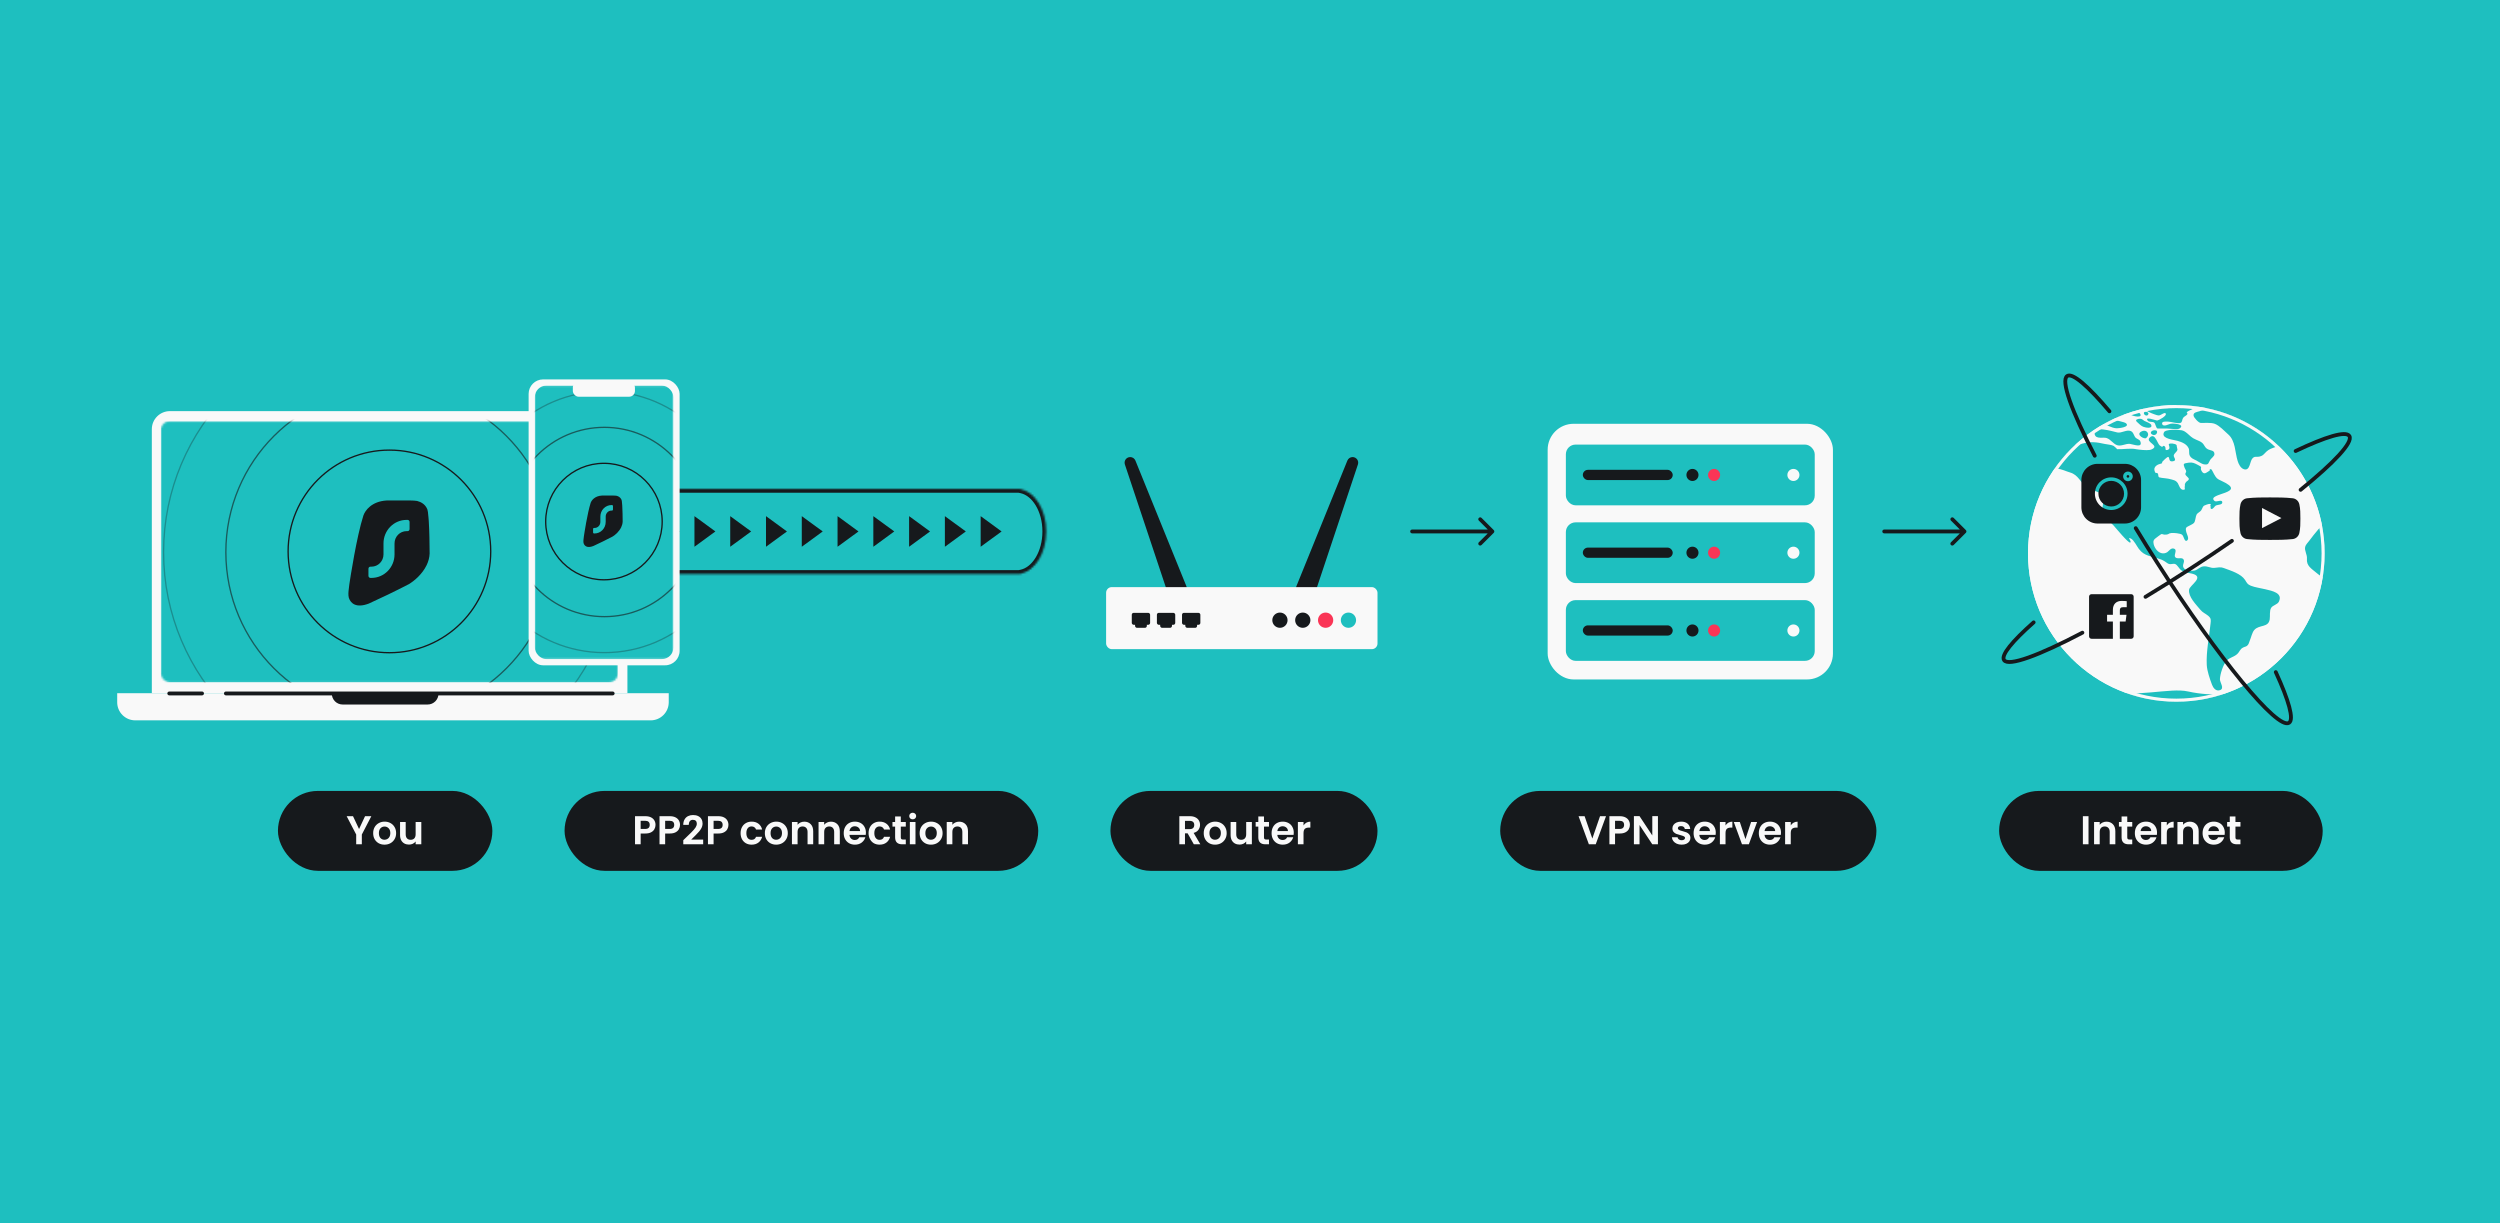 <svg width="1304" height="638" viewBox="0 0 1304 638" fill="none" xmlns="http://www.w3.org/2000/svg">
<rect x="0" y="0" width="1304" height="638" fill="#333333" stroke="none"/>
<rect width="1304" height="638" transform="matrix(1 0 0 -1 0 638)" fill="#1EBFBF"/>
<rect x="782.502" y="412.542" width="196.239" height="41.688" rx="20.844" fill="#16191C"/>
<path d="M837.703 425.728L832.327 440.386H828.757L823.381 425.728H826.531L830.563 437.383L834.574 425.728H837.703ZM850.155 430.264C850.155 431.048 849.966 431.783 849.588 432.469C849.224 433.155 848.643 433.708 847.845 434.128C847.061 434.548 846.067 434.758 844.863 434.758H842.406V440.386H839.466V425.728H844.863C845.997 425.728 846.963 425.924 847.761 426.316C848.559 426.708 849.154 427.247 849.546 427.933C849.952 428.619 850.155 429.396 850.155 430.264ZM844.737 432.385C845.549 432.385 846.151 432.203 846.543 431.839C846.935 431.461 847.131 430.936 847.131 430.264C847.131 428.836 846.333 428.122 844.737 428.122H842.406V432.385H844.737ZM864.779 440.386H861.839L855.182 430.327V440.386H852.242V425.707H855.182L861.839 435.787V425.707H864.779V440.386ZM877.14 440.575C876.188 440.575 875.334 440.407 874.578 440.071C873.822 439.721 873.22 439.252 872.772 438.664C872.338 438.076 872.1 437.425 872.058 436.711H875.019C875.075 437.159 875.292 437.53 875.67 437.824C876.062 438.118 876.545 438.265 877.119 438.265C877.679 438.265 878.113 438.153 878.421 437.929C878.743 437.705 878.904 437.418 878.904 437.068C878.904 436.69 878.708 436.41 878.316 436.228C877.938 436.032 877.329 435.822 876.489 435.598C875.621 435.388 874.907 435.171 874.347 434.947C873.801 434.723 873.325 434.38 872.919 433.918C872.527 433.456 872.331 432.833 872.331 432.049C872.331 431.405 872.513 430.817 872.877 430.285C873.255 429.753 873.787 429.333 874.473 429.025C875.173 428.717 875.992 428.563 876.93 428.563C878.316 428.563 879.422 428.913 880.248 429.613C881.074 430.299 881.529 431.23 881.613 432.406H878.799C878.757 431.944 878.561 431.58 878.211 431.314C877.875 431.034 877.42 430.894 876.846 430.894C876.314 430.894 875.901 430.992 875.607 431.188C875.327 431.384 875.187 431.657 875.187 432.007C875.187 432.399 875.383 432.7 875.775 432.91C876.167 433.106 876.776 433.309 877.602 433.519C878.442 433.729 879.135 433.946 879.681 434.17C880.227 434.394 880.696 434.744 881.088 435.22C881.494 435.682 881.704 436.298 881.718 437.068C881.718 437.74 881.529 438.342 881.151 438.874C880.787 439.406 880.255 439.826 879.555 440.134C878.869 440.428 878.064 440.575 877.14 440.575ZM894.947 434.317C894.947 434.737 894.919 435.115 894.863 435.451H886.358C886.428 436.291 886.722 436.949 887.24 437.425C887.758 437.901 888.395 438.139 889.151 438.139C890.243 438.139 891.02 437.67 891.482 436.732H894.653C894.317 437.852 893.673 438.776 892.721 439.504C891.769 440.218 890.6 440.575 889.214 440.575C888.094 440.575 887.086 440.33 886.19 439.84C885.308 439.336 884.615 438.629 884.111 437.719C883.621 436.809 883.376 435.759 883.376 434.569C883.376 433.365 883.621 432.308 884.111 431.398C884.601 430.488 885.287 429.788 886.169 429.298C887.051 428.808 888.066 428.563 889.214 428.563C890.32 428.563 891.307 428.801 892.175 429.277C893.057 429.753 893.736 430.432 894.212 431.314C894.702 432.182 894.947 433.183 894.947 434.317ZM891.902 433.477C891.888 432.721 891.615 432.119 891.083 431.671C890.551 431.209 889.9 430.978 889.13 430.978C888.402 430.978 887.786 431.202 887.282 431.65C886.792 432.084 886.491 432.693 886.379 433.477H891.902ZM900.033 430.558C900.411 429.942 900.901 429.459 901.503 429.109C902.119 428.759 902.819 428.584 903.603 428.584V431.671H902.826C901.902 431.671 901.202 431.888 900.726 432.322C900.264 432.756 900.033 433.512 900.033 434.59V440.386H897.093V428.752H900.033V430.558ZM910.434 437.677L913.374 428.752H916.503L912.198 440.386H908.628L904.344 428.752H907.494L910.434 437.677ZM928.969 434.317C928.969 434.737 928.941 435.115 928.885 435.451H920.38C920.45 436.291 920.744 436.949 921.262 437.425C921.78 437.901 922.417 438.139 923.173 438.139C924.265 438.139 925.042 437.67 925.504 436.732H928.675C928.339 437.852 927.695 438.776 926.743 439.504C925.791 440.218 924.622 440.575 923.236 440.575C922.116 440.575 921.108 440.33 920.212 439.84C919.33 439.336 918.637 438.629 918.133 437.719C917.643 436.809 917.398 435.759 917.398 434.569C917.398 433.365 917.643 432.308 918.133 431.398C918.623 430.488 919.309 429.788 920.191 429.298C921.073 428.808 922.088 428.563 923.236 428.563C924.342 428.563 925.329 428.801 926.197 429.277C927.079 429.753 927.758 430.432 928.234 431.314C928.724 432.182 928.969 433.183 928.969 434.317ZM925.924 433.477C925.91 432.721 925.637 432.119 925.105 431.671C924.573 431.209 923.922 430.978 923.152 430.978C922.424 430.978 921.808 431.202 921.304 431.65C920.814 432.084 920.513 432.693 920.401 433.477H925.924ZM934.055 430.558C934.433 429.942 934.923 429.459 935.525 429.109C936.141 428.759 936.841 428.584 937.625 428.584V431.671H936.848C935.924 431.671 935.224 431.888 934.748 432.322C934.286 432.756 934.055 433.512 934.055 434.59V440.386H931.115V428.752H934.055V430.558Z" fill="#F9F9F9"/>
<rect x="1042.74" y="412.542" width="168.786" height="41.688" rx="20.844" fill="#16191C"/>
<path d="M1089.37 425.728V440.386H1086.43V425.728H1089.37ZM1098.72 428.584C1100.1 428.584 1101.22 429.025 1102.08 429.907C1102.93 430.775 1103.36 431.993 1103.36 433.561V440.386H1100.42V433.96C1100.42 433.036 1100.19 432.329 1099.72 431.839C1099.26 431.335 1098.63 431.083 1097.83 431.083C1097.02 431.083 1096.38 431.335 1095.9 431.839C1095.44 432.329 1095.21 433.036 1095.21 433.96V440.386H1092.27V428.752H1095.21V430.201C1095.6 429.697 1096.1 429.305 1096.7 429.025C1097.32 428.731 1097.99 428.584 1098.72 428.584ZM1109.58 431.167V436.795C1109.58 437.187 1109.67 437.474 1109.85 437.656C1110.05 437.824 1110.37 437.908 1110.82 437.908H1112.18V440.386H1110.33C1107.85 440.386 1106.62 439.182 1106.62 436.774V431.167H1105.23V428.752H1106.62V425.875H1109.58V428.752H1112.18V431.167H1109.58ZM1125.11 434.317C1125.11 434.737 1125.08 435.115 1125.03 435.451H1116.52C1116.59 436.291 1116.89 436.949 1117.4 437.425C1117.92 437.901 1118.56 438.139 1119.31 438.139C1120.41 438.139 1121.18 437.67 1121.65 436.732H1124.82C1124.48 437.852 1123.84 438.776 1122.88 439.504C1121.93 440.218 1120.76 440.575 1119.38 440.575C1118.26 440.575 1117.25 440.33 1116.35 439.84C1115.47 439.336 1114.78 438.629 1114.27 437.719C1113.78 436.809 1113.54 435.759 1113.54 434.569C1113.54 433.365 1113.78 432.308 1114.27 431.398C1114.76 430.488 1115.45 429.788 1116.33 429.298C1117.21 428.808 1118.23 428.563 1119.38 428.563C1120.48 428.563 1121.47 428.801 1122.34 429.277C1123.22 429.753 1123.9 430.432 1124.38 431.314C1124.87 432.182 1125.11 433.183 1125.11 434.317ZM1122.07 433.477C1122.05 432.721 1121.78 432.119 1121.25 431.671C1120.71 431.209 1120.06 430.978 1119.29 430.978C1118.57 430.978 1117.95 431.202 1117.45 431.65C1116.96 432.084 1116.65 432.693 1116.54 433.477H1122.07ZM1130.2 430.558C1130.57 429.942 1131.06 429.459 1131.67 429.109C1132.28 428.759 1132.98 428.584 1133.77 428.584V431.671H1132.99C1132.07 431.671 1131.37 431.888 1130.89 432.322C1130.43 432.756 1130.2 433.512 1130.2 434.59V440.386H1127.26V428.752H1130.2V430.558ZM1142.19 428.584C1143.58 428.584 1144.7 429.025 1145.55 429.907C1146.41 430.775 1146.83 431.993 1146.83 433.561V440.386H1143.89V433.96C1143.89 433.036 1143.66 432.329 1143.2 431.839C1142.74 431.335 1142.11 431.083 1141.31 431.083C1140.5 431.083 1139.86 431.335 1139.38 431.839C1138.92 432.329 1138.69 433.036 1138.69 433.96V440.386H1135.75V428.752H1138.69V430.201C1139.08 429.697 1139.58 429.305 1140.18 429.025C1140.79 428.731 1141.47 428.584 1142.19 428.584ZM1160.45 434.317C1160.45 434.737 1160.42 435.115 1160.36 435.451H1151.86C1151.93 436.291 1152.22 436.949 1152.74 437.425C1153.26 437.901 1153.89 438.139 1154.65 438.139C1155.74 438.139 1156.52 437.67 1156.98 436.732H1160.15C1159.82 437.852 1159.17 438.776 1158.22 439.504C1157.27 440.218 1156.1 440.575 1154.71 440.575C1153.59 440.575 1152.58 440.33 1151.69 439.84C1150.81 439.336 1150.11 438.629 1149.61 437.719C1149.12 436.809 1148.87 435.759 1148.87 434.569C1148.87 433.365 1149.12 432.308 1149.61 431.398C1150.1 430.488 1150.79 429.788 1151.67 429.298C1152.55 428.808 1153.56 428.563 1154.71 428.563C1155.82 428.563 1156.81 428.801 1157.67 429.277C1158.56 429.753 1159.23 430.432 1159.71 431.314C1160.2 432.182 1160.45 433.183 1160.45 434.317ZM1157.4 433.477C1157.39 432.721 1157.11 432.119 1156.58 431.671C1156.05 431.209 1155.4 430.978 1154.63 430.978C1153.9 430.978 1153.28 431.202 1152.78 431.65C1152.29 432.084 1151.99 432.693 1151.88 433.477H1157.4ZM1166.01 431.167V436.795C1166.01 437.187 1166.11 437.474 1166.29 437.656C1166.48 437.824 1166.81 437.908 1167.25 437.908H1168.62V440.386H1166.77C1164.29 440.386 1163.05 439.182 1163.05 436.774V431.167H1161.67V428.752H1163.05V425.875H1166.01V428.752H1168.62V431.167H1166.01Z" fill="#F9F9F9"/>
<rect x="579.207" y="412.542" width="139.299" height="41.688" rx="20.844" fill="#16191C"/>
<path d="M622.705 440.386L619.471 434.674H618.085V440.386H615.145V425.728H620.647C621.781 425.728 622.747 425.931 623.545 426.337C624.343 426.729 624.938 427.268 625.33 427.954C625.736 428.626 625.939 429.382 625.939 430.222C625.939 431.188 625.659 432.063 625.099 432.847C624.539 433.617 623.706 434.149 622.6 434.443L626.107 440.386H622.705ZM618.085 432.469H620.542C621.34 432.469 621.935 432.28 622.327 431.902C622.719 431.51 622.915 430.971 622.915 430.285C622.915 429.613 622.719 429.095 622.327 428.731C621.935 428.353 621.34 428.164 620.542 428.164H618.085V432.469ZM633.764 440.575C632.644 440.575 631.636 440.33 630.74 439.84C629.844 439.336 629.137 438.629 628.619 437.719C628.115 436.809 627.863 435.759 627.863 434.569C627.863 433.379 628.122 432.329 628.64 431.419C629.172 430.509 629.893 429.809 630.803 429.319C631.713 428.815 632.728 428.563 633.848 428.563C634.968 428.563 635.983 428.815 636.893 429.319C637.803 429.809 638.517 430.509 639.035 431.419C639.567 432.329 639.833 433.379 639.833 434.569C639.833 435.759 639.56 436.809 639.014 437.719C638.482 438.629 637.754 439.336 636.83 439.84C635.92 440.33 634.898 440.575 633.764 440.575ZM633.764 438.013C634.296 438.013 634.793 437.887 635.255 437.635C635.731 437.369 636.109 436.977 636.389 436.459C636.669 435.941 636.809 435.311 636.809 434.569C636.809 433.463 636.515 432.616 635.927 432.028C635.353 431.426 634.646 431.125 633.806 431.125C632.966 431.125 632.259 431.426 631.685 432.028C631.125 432.616 630.845 433.463 630.845 434.569C630.845 435.675 631.118 436.529 631.664 437.131C632.224 437.719 632.924 438.013 633.764 438.013ZM652.973 428.752V440.386H650.012V438.916C649.634 439.42 649.137 439.819 648.521 440.113C647.919 440.393 647.261 440.533 646.547 440.533C645.637 440.533 644.832 440.344 644.132 439.966C643.432 439.574 642.879 439.007 642.473 438.265C642.081 437.509 641.885 436.613 641.885 435.577V428.752H644.825V435.157C644.825 436.081 645.056 436.795 645.518 437.299C645.98 437.789 646.61 438.034 647.408 438.034C648.22 438.034 648.857 437.789 649.319 437.299C649.781 436.795 650.012 436.081 650.012 435.157V428.752H652.973ZM659.296 431.167V436.795C659.296 437.187 659.387 437.474 659.569 437.656C659.765 437.824 660.087 437.908 660.535 437.908H661.9V440.386H660.052C657.574 440.386 656.335 439.182 656.335 436.774V431.167H654.949V428.752H656.335V425.875H659.296V428.752H661.9V431.167H659.296ZM674.83 434.317C674.83 434.737 674.802 435.115 674.746 435.451H666.241C666.311 436.291 666.605 436.949 667.123 437.425C667.641 437.901 668.278 438.139 669.034 438.139C670.126 438.139 670.903 437.67 671.365 436.732H674.536C674.2 437.852 673.556 438.776 672.604 439.504C671.652 440.218 670.483 440.575 669.097 440.575C667.977 440.575 666.969 440.33 666.073 439.84C665.191 439.336 664.498 438.629 663.994 437.719C663.504 436.809 663.259 435.759 663.259 434.569C663.259 433.365 663.504 432.308 663.994 431.398C664.484 430.488 665.17 429.788 666.052 429.298C666.934 428.808 667.949 428.563 669.097 428.563C670.203 428.563 671.19 428.801 672.058 429.277C672.94 429.753 673.619 430.432 674.095 431.314C674.585 432.182 674.83 433.183 674.83 434.317ZM671.785 433.477C671.771 432.721 671.498 432.119 670.966 431.671C670.434 431.209 669.783 430.978 669.013 430.978C668.285 430.978 667.669 431.202 667.165 431.65C666.675 432.084 666.374 432.693 666.262 433.477H671.785ZM679.916 430.558C680.294 429.942 680.784 429.459 681.386 429.109C682.002 428.759 682.702 428.584 683.486 428.584V431.671H682.709C681.785 431.671 681.085 431.888 680.609 432.322C680.147 432.756 679.916 433.512 679.916 434.59V440.386H676.976V428.752H679.916V430.558Z" fill="#F9F9F9"/>
<rect x="294.474" y="412.542" width="247.078" height="41.688" rx="20.844" fill="#16191C"/>
<path d="M341.916 430.264C341.916 431.048 341.727 431.783 341.349 432.469C340.985 433.155 340.404 433.708 339.606 434.128C338.822 434.548 337.828 434.758 336.624 434.758H334.167V440.386H331.227V425.728H336.624C337.758 425.728 338.724 425.924 339.522 426.316C340.32 426.708 340.915 427.247 341.307 427.933C341.713 428.619 341.916 429.396 341.916 430.264ZM336.498 432.385C337.31 432.385 337.912 432.203 338.304 431.839C338.696 431.461 338.892 430.936 338.892 430.264C338.892 428.836 338.094 428.122 336.498 428.122H334.167V432.385H336.498ZM354.692 430.264C354.692 431.048 354.503 431.783 354.125 432.469C353.761 433.155 353.18 433.708 352.382 434.128C351.598 434.548 350.604 434.758 349.4 434.758H346.943V440.386H344.003V425.728H349.4C350.534 425.728 351.5 425.924 352.298 426.316C353.096 426.708 353.691 427.247 354.083 427.933C354.489 428.619 354.692 429.396 354.692 430.264ZM349.274 432.385C350.086 432.385 350.688 432.203 351.08 431.839C351.472 431.461 351.668 430.936 351.668 430.264C351.668 428.836 350.87 428.122 349.274 428.122H346.943V432.385H349.274ZM360.476 434.296C361.582 433.204 362.352 432.322 362.786 431.65C363.234 430.964 363.458 430.285 363.458 429.613C363.458 428.997 363.29 428.514 362.954 428.164C362.618 427.8 362.1 427.618 361.4 427.618C360.728 427.618 360.203 427.849 359.825 428.311C359.461 428.773 359.265 429.424 359.237 430.264H356.381C356.395 429.13 356.626 428.178 357.074 427.408C357.536 426.624 358.145 426.05 358.901 425.686C359.671 425.308 360.532 425.119 361.484 425.119C362.548 425.119 363.451 425.308 364.193 425.686C364.949 426.064 365.516 426.589 365.894 427.261C366.272 427.919 366.461 428.675 366.461 429.529C366.461 430.481 366.195 431.405 365.663 432.301C365.145 433.197 364.221 434.296 362.891 435.598L360.518 437.95H366.776V440.386H356.402V438.244L360.476 434.296ZM379.958 430.264C379.958 431.048 379.769 431.783 379.391 432.469C379.027 433.155 378.446 433.708 377.648 434.128C376.864 434.548 375.87 434.758 374.666 434.758H372.209V440.386H369.269V425.728H374.666C375.8 425.728 376.766 425.924 377.564 426.316C378.362 426.708 378.957 427.247 379.349 427.933C379.755 428.619 379.958 429.396 379.958 430.264ZM374.54 432.385C375.352 432.385 375.954 432.203 376.346 431.839C376.738 431.461 376.934 430.936 376.934 430.264C376.934 428.836 376.136 428.122 374.54 428.122H372.209V432.385H374.54ZM386.293 434.569C386.293 433.365 386.538 432.315 387.028 431.419C387.518 430.509 388.197 429.809 389.065 429.319C389.933 428.815 390.927 428.563 392.047 428.563C393.489 428.563 394.679 428.927 395.617 429.655C396.569 430.369 397.206 431.377 397.528 432.679H394.357C394.189 432.175 393.902 431.783 393.496 431.503C393.104 431.209 392.614 431.062 392.026 431.062C391.186 431.062 390.521 431.37 390.031 431.986C389.541 432.588 389.296 433.449 389.296 434.569C389.296 435.675 389.541 436.536 390.031 437.152C390.521 437.754 391.186 438.055 392.026 438.055C393.216 438.055 393.993 437.523 394.357 436.459H397.528C397.206 437.719 396.569 438.72 395.617 439.462C394.665 440.204 393.475 440.575 392.047 440.575C390.927 440.575 389.933 440.33 389.065 439.84C388.197 439.336 387.518 438.636 387.028 437.74C386.538 436.83 386.293 435.773 386.293 434.569ZM404.848 440.575C403.728 440.575 402.72 440.33 401.824 439.84C400.928 439.336 400.221 438.629 399.703 437.719C399.199 436.809 398.947 435.759 398.947 434.569C398.947 433.379 399.206 432.329 399.724 431.419C400.256 430.509 400.977 429.809 401.887 429.319C402.797 428.815 403.812 428.563 404.932 428.563C406.052 428.563 407.067 428.815 407.977 429.319C408.887 429.809 409.601 430.509 410.119 431.419C410.651 432.329 410.917 433.379 410.917 434.569C410.917 435.759 410.644 436.809 410.098 437.719C409.566 438.629 408.838 439.336 407.914 439.84C407.004 440.33 405.982 440.575 404.848 440.575ZM404.848 438.013C405.38 438.013 405.877 437.887 406.339 437.635C406.815 437.369 407.193 436.977 407.473 436.459C407.753 435.941 407.893 435.311 407.893 434.569C407.893 433.463 407.599 432.616 407.011 432.028C406.437 431.426 405.73 431.125 404.89 431.125C404.05 431.125 403.343 431.426 402.769 432.028C402.209 432.616 401.929 433.463 401.929 434.569C401.929 435.675 402.202 436.529 402.748 437.131C403.308 437.719 404.008 438.013 404.848 438.013ZM419.521 428.584C420.907 428.584 422.027 429.025 422.881 429.907C423.735 430.775 424.162 431.993 424.162 433.561V440.386H421.222V433.96C421.222 433.036 420.991 432.329 420.529 431.839C420.067 431.335 419.437 431.083 418.639 431.083C417.827 431.083 417.183 431.335 416.707 431.839C416.245 432.329 416.014 433.036 416.014 433.96V440.386H413.074V428.752H416.014V430.201C416.406 429.697 416.903 429.305 417.505 429.025C418.121 428.731 418.793 428.584 419.521 428.584ZM433.404 428.584C434.79 428.584 435.91 429.025 436.764 429.907C437.618 430.775 438.045 431.993 438.045 433.561V440.386H435.105V433.96C435.105 433.036 434.874 432.329 434.412 431.839C433.95 431.335 433.32 431.083 432.522 431.083C431.71 431.083 431.066 431.335 430.59 431.839C430.128 432.329 429.897 433.036 429.897 433.96V440.386H426.957V428.752H429.897V430.201C430.289 429.697 430.786 429.305 431.388 429.025C432.004 428.731 432.676 428.584 433.404 428.584ZM451.656 434.317C451.656 434.737 451.628 435.115 451.572 435.451H443.067C443.137 436.291 443.431 436.949 443.949 437.425C444.467 437.901 445.104 438.139 445.86 438.139C446.952 438.139 447.729 437.67 448.191 436.732H451.362C451.026 437.852 450.382 438.776 449.43 439.504C448.478 440.218 447.309 440.575 445.923 440.575C444.803 440.575 443.795 440.33 442.899 439.84C442.017 439.336 441.324 438.629 440.82 437.719C440.33 436.809 440.085 435.759 440.085 434.569C440.085 433.365 440.33 432.308 440.82 431.398C441.31 430.488 441.996 429.788 442.878 429.298C443.76 428.808 444.775 428.563 445.923 428.563C447.029 428.563 448.016 428.801 448.884 429.277C449.766 429.753 450.445 430.432 450.921 431.314C451.411 432.182 451.656 433.183 451.656 434.317ZM448.611 433.477C448.597 432.721 448.324 432.119 447.792 431.671C447.26 431.209 446.609 430.978 445.839 430.978C445.111 430.978 444.495 431.202 443.991 431.65C443.501 432.084 443.2 432.693 443.088 433.477H448.611ZM453.046 434.569C453.046 433.365 453.291 432.315 453.781 431.419C454.271 430.509 454.95 429.809 455.818 429.319C456.686 428.815 457.68 428.563 458.8 428.563C460.242 428.563 461.432 428.927 462.37 429.655C463.322 430.369 463.959 431.377 464.281 432.679H461.11C460.942 432.175 460.655 431.783 460.249 431.503C459.857 431.209 459.367 431.062 458.779 431.062C457.939 431.062 457.274 431.37 456.784 431.986C456.294 432.588 456.049 433.449 456.049 434.569C456.049 435.675 456.294 436.536 456.784 437.152C457.274 437.754 457.939 438.055 458.779 438.055C459.969 438.055 460.746 437.523 461.11 436.459H464.281C463.959 437.719 463.322 438.72 462.37 439.462C461.418 440.204 460.228 440.575 458.8 440.575C457.68 440.575 456.686 440.33 455.818 439.84C454.95 439.336 454.271 438.636 453.781 437.74C453.291 436.83 453.046 435.773 453.046 434.569ZM469.858 431.167V436.795C469.858 437.187 469.949 437.474 470.131 437.656C470.327 437.824 470.649 437.908 471.097 437.908H472.462V440.386H470.614C468.136 440.386 466.897 439.182 466.897 436.774V431.167H465.511V428.752H466.897V425.875H469.858V428.752H472.462V431.167H469.858ZM476.067 427.366C475.549 427.366 475.115 427.205 474.765 426.883C474.429 426.547 474.261 426.134 474.261 425.644C474.261 425.154 474.429 424.748 474.765 424.426C475.115 424.09 475.549 423.922 476.067 423.922C476.585 423.922 477.012 424.09 477.348 424.426C477.698 424.748 477.873 425.154 477.873 425.644C477.873 426.134 477.698 426.547 477.348 426.883C477.012 427.205 476.585 427.366 476.067 427.366ZM477.516 428.752V440.386H474.576V428.752H477.516ZM485.587 440.575C484.467 440.575 483.459 440.33 482.563 439.84C481.667 439.336 480.96 438.629 480.442 437.719C479.938 436.809 479.686 435.759 479.686 434.569C479.686 433.379 479.945 432.329 480.463 431.419C480.995 430.509 481.716 429.809 482.626 429.319C483.536 428.815 484.551 428.563 485.671 428.563C486.791 428.563 487.806 428.815 488.716 429.319C489.626 429.809 490.34 430.509 490.858 431.419C491.39 432.329 491.656 433.379 491.656 434.569C491.656 435.759 491.383 436.809 490.837 437.719C490.305 438.629 489.577 439.336 488.653 439.84C487.743 440.33 486.721 440.575 485.587 440.575ZM485.587 438.013C486.119 438.013 486.616 437.887 487.078 437.635C487.554 437.369 487.932 436.977 488.212 436.459C488.492 435.941 488.632 435.311 488.632 434.569C488.632 433.463 488.338 432.616 487.75 432.028C487.176 431.426 486.469 431.125 485.629 431.125C484.789 431.125 484.082 431.426 483.508 432.028C482.948 432.616 482.668 433.463 482.668 434.569C482.668 435.675 482.941 436.529 483.487 437.131C484.047 437.719 484.747 438.013 485.587 438.013ZM500.26 428.584C501.646 428.584 502.766 429.025 503.62 429.907C504.474 430.775 504.901 431.993 504.901 433.561V440.386H501.961V433.96C501.961 433.036 501.73 432.329 501.268 431.839C500.806 431.335 500.176 431.083 499.378 431.083C498.566 431.083 497.922 431.335 497.446 431.839C496.984 432.329 496.753 433.036 496.753 433.96V440.386H493.813V428.752H496.753V430.201C497.145 429.697 497.642 429.305 498.244 429.025C498.86 428.731 499.532 428.584 500.26 428.584Z" fill="#F9F9F9"/>
<rect x="144.972" y="412.542" width="111.846" height="41.688" rx="20.844" fill="#16191C"/>
<path d="M193.686 425.728L188.73 435.283V440.386H185.79V435.283L180.813 425.728H184.131L187.281 432.427L190.41 425.728H193.686ZM200.548 440.575C199.428 440.575 198.42 440.33 197.524 439.84C196.628 439.336 195.921 438.629 195.403 437.719C194.899 436.809 194.647 435.759 194.647 434.569C194.647 433.379 194.906 432.329 195.424 431.419C195.956 430.509 196.677 429.809 197.587 429.319C198.497 428.815 199.512 428.563 200.632 428.563C201.752 428.563 202.767 428.815 203.677 429.319C204.587 429.809 205.301 430.509 205.819 431.419C206.351 432.329 206.617 433.379 206.617 434.569C206.617 435.759 206.344 436.809 205.798 437.719C205.266 438.629 204.538 439.336 203.614 439.84C202.704 440.33 201.682 440.575 200.548 440.575ZM200.548 438.013C201.08 438.013 201.577 437.887 202.039 437.635C202.515 437.369 202.893 436.977 203.173 436.459C203.453 435.941 203.593 435.311 203.593 434.569C203.593 433.463 203.299 432.616 202.711 432.028C202.137 431.426 201.43 431.125 200.59 431.125C199.75 431.125 199.043 431.426 198.469 432.028C197.909 432.616 197.629 433.463 197.629 434.569C197.629 435.675 197.902 436.529 198.448 437.131C199.008 437.719 199.708 438.013 200.548 438.013ZM219.757 428.752V440.386H216.796V438.916C216.418 439.42 215.921 439.819 215.305 440.113C214.703 440.393 214.045 440.533 213.331 440.533C212.421 440.533 211.616 440.344 210.916 439.966C210.216 439.574 209.663 439.007 209.257 438.265C208.865 437.509 208.669 436.613 208.669 435.577V428.752H211.609V435.157C211.609 436.081 211.84 436.795 212.302 437.299C212.764 437.789 213.394 438.034 214.192 438.034C215.004 438.034 215.641 437.789 216.103 437.299C216.565 436.795 216.796 436.081 216.796 435.157V428.752H219.757Z" fill="#F9F9F9"/>
<mask id="path-11-inside-1_404_130" fill="white">
<path fill-rule="evenodd" clip-rule="evenodd" d="M308.91 299.175C301.457 297.695 295.716 288.422 295.716 277.204C295.716 265.986 301.457 256.713 308.91 255.233V255.027H311.003H530.437H532.551V255.237C539.993 256.731 545.724 265.996 545.724 277.204C545.724 288.412 539.993 297.677 532.551 299.171V299.381H530.437H311.003H308.91V299.175Z"/>
</mask>
<path d="M308.91 299.175L309.3 297.213L310.91 297.533V299.175H308.91ZM308.91 255.233H310.91V256.875L309.3 257.195L308.91 255.233ZM308.91 255.027H306.91V253.027H308.91V255.027ZM532.551 255.027V253.027H534.551V255.027H532.551ZM532.551 255.237L532.157 257.198L530.551 256.876V255.237H532.551ZM532.551 299.171H530.551V297.532L532.157 297.21L532.551 299.171ZM532.551 299.381H534.551V301.381H532.551V299.381ZM308.91 299.381V301.381H306.91V299.381H308.91ZM308.52 301.137C304.09 300.257 300.373 297.111 297.808 292.878C295.233 288.629 293.716 283.141 293.716 277.204H297.716C297.716 282.485 299.07 287.243 301.229 290.805C303.397 294.383 306.277 296.613 309.3 297.213L308.52 301.137ZM293.716 277.204C293.716 271.267 295.233 265.779 297.808 261.53C300.373 257.297 304.09 254.151 308.52 253.271L309.3 257.195C306.277 257.795 303.397 260.025 301.229 263.603C299.07 267.165 297.716 271.923 297.716 277.204H293.716ZM310.91 255.027V255.233H306.91V255.027H310.91ZM311.003 257.027H308.91V253.027H311.003V257.027ZM530.437 257.027H311.003V253.027H530.437V257.027ZM532.551 257.027H530.437V253.027H532.551V257.027ZM530.551 255.237V255.027H534.551V255.237H530.551ZM543.724 277.204C543.724 271.928 542.372 267.174 540.217 263.613C538.052 260.037 535.176 257.804 532.157 257.198L532.944 253.276C537.368 254.164 541.078 257.311 543.639 261.542C546.21 265.789 547.724 271.273 547.724 277.204H543.724ZM532.157 297.21C535.176 296.604 538.052 294.371 540.217 290.795C542.372 287.234 543.724 282.48 543.724 277.204H547.724C547.724 283.135 546.21 288.619 543.639 292.866C541.078 297.097 537.368 300.244 532.944 301.132L532.157 297.21ZM530.551 299.381V299.171H534.551V299.381H530.551ZM530.437 297.381H532.551V301.381H530.437V297.381ZM311.003 297.381H530.437V301.381H311.003V297.381ZM308.91 297.381H311.003V301.381H308.91V297.381ZM310.91 299.175V299.381H306.91V299.175H310.91Z" fill="#16191C" mask="url(#path-11-inside-1_404_130)"/>
<path d="M466.451 277.204L455.527 285.189L455.527 269.219L466.451 277.204Z" fill="#16191C"/>
<path d="M522.433 277.204L511.508 285.189L511.508 269.219L522.433 277.204Z" fill="#16191C"/>
<path d="M447.791 277.204L436.867 285.189L436.867 269.219L447.791 277.204Z" fill="#16191C"/>
<path d="M503.772 277.204L492.848 285.189L492.848 269.219L503.772 277.204Z" fill="#16191C"/>
<path d="M429.131 277.204L418.206 285.189L418.206 269.219L429.131 277.204Z" fill="#16191C"/>
<path d="M485.112 277.204L474.188 285.189L474.188 269.219L485.112 277.204Z" fill="#16191C"/>
<path d="M410.47 277.204L399.546 285.189L399.546 269.219L410.47 277.204Z" fill="#16191C"/>
<path d="M391.81 277.204L380.885 285.189L380.885 269.219L391.81 277.204Z" fill="#16191C"/>
<path d="M373.15 277.204L362.225 285.189L362.225 269.219L373.15 277.204Z" fill="#16191C"/>
<path d="M354.489 277.204L343.565 285.189L343.565 269.219L354.489 277.204Z" fill="#16191C"/>
<path d="M335.829 277.204L324.904 285.189L324.904 269.219L335.829 277.204Z" fill="#16191C"/>
<circle cx="1135.17" cy="288.645" r="77.358" fill="#F9F9F9"/>
<mask id="mask0_404_130" style="mask-type:alpha" maskUnits="userSpaceOnUse" x="1057" y="211" width="156" height="156">
<circle cx="1135.17" cy="288.644" r="77.358" fill="white"/>
</mask>
<g mask="url(#mask0_404_130)">
<path d="M1397.47 340.597C1397.12 339.236 1395.66 340.481 1394.93 340.247C1393.56 339.742 1393.99 338.614 1392.96 337.952C1392.7 337.797 1390.77 336.747 1391.5 338.225C1391.93 339.08 1392.61 340.053 1392.83 340.909C1393 341.686 1392.36 342.309 1392.7 343.048C1394.07 346.043 1395.19 342.814 1395.92 341.92C1396.31 341.414 1397.68 341.57 1397.47 340.597ZM1391.76 344.876C1389.69 344.293 1383.98 348.377 1387.72 349.427C1389.91 350.049 1389.61 348.96 1390.64 347.56C1390.98 347.093 1393.39 345.226 1391.76 344.876ZM1366.38 313.72C1365.99 313.098 1365.05 312.787 1364.66 312.203C1364.4 311.814 1364.75 310.997 1364.62 310.881C1364.32 310.531 1363.59 310.492 1363.46 310.375C1363.67 310.647 1362.17 309.091 1362.43 309.208C1360.97 308.43 1356.16 306.563 1354.49 307.224C1350.45 308.819 1352.77 306.835 1349.8 305.746C1349.38 305.591 1347.27 304.93 1347.36 305.902C1347.4 306.174 1348.99 307.03 1349.33 307.38C1349.5 307.536 1350.49 308.508 1350.49 308.547C1350.62 308.664 1350.66 309.014 1351.09 309.247C1351.48 309.48 1352.42 309.403 1352.9 309.519C1353.67 309.753 1355.39 310.336 1355.77 310.92C1356.07 311.347 1355.39 312.086 1355.3 312.048C1355.43 312.164 1355.94 312.553 1356.12 312.709C1355.86 312.475 1359.77 313.837 1359.55 313.915C1360.97 313.837 1360.88 312.475 1362.47 312.787C1363.2 312.942 1363.8 314.109 1364.75 314.459C1366.64 315.198 1367.24 315.159 1366.38 313.72ZM1340.19 293.65C1339.8 293.416 1337.48 292.716 1338.73 293.805C1339.5 294.311 1341.6 298.356 1341.65 295.594C1341.69 294.817 1340.92 294.116 1340.19 293.65ZM1338.21 298.2C1339.16 299.212 1342.38 301.623 1343.45 299.523C1345.34 295.867 1338.3 296.489 1338.21 298.2ZM1342.68 303.724C1342.55 303.335 1338.08 304.463 1338 304.696C1337.27 306.408 1336.37 307.652 1336.88 309.519C1338.04 313.409 1337.65 309.169 1338.38 308.975C1339.03 308.819 1340.01 311.114 1340.87 309.792C1341.3 309.13 1340.01 308.08 1339.67 307.497C1339.5 307.108 1340.4 306.835 1340.14 306.524C1340.1 306.485 1339.33 306.019 1339.37 306.135C1339.28 305.902 1337.95 306.563 1338.38 305.513C1338.77 304.657 1343.49 306.369 1342.68 303.724ZM1337.7 288.943C1337.22 288.865 1336.49 288.982 1336.37 289.449C1336.02 290.694 1335.72 294.35 1337.78 292.327C1337.61 292.483 1338.25 290.188 1338.3 290.343C1338.21 289.76 1339.07 289.177 1337.7 288.943ZM1336.06 283.303C1335.25 283.848 1335.21 286.065 1336.67 286.104C1338 286.104 1337.14 282.448 1336.06 283.303ZM1181.53 307.341C1179.13 306.758 1176.29 306.408 1174.02 305.513C1172.21 304.774 1172 304.035 1171.01 302.479C1168.91 299.29 1163.84 297.734 1160.15 296.372C1157.83 295.517 1157.14 296.1 1154.82 296.217C1152.98 296.333 1151.52 295.244 1149.54 295.4C1147.27 295.556 1146.66 297.189 1144.56 297.617C1142.97 297.928 1140.48 297.695 1139.41 296.684C1137.52 294.933 1139.97 293.261 1138.89 291.744C1137.99 290.499 1135.63 291.86 1134.6 290.616C1133.7 289.527 1135.76 287.037 1134.17 286.259C1132.45 285.404 1131.25 287.543 1130.39 288.049C1128.29 289.332 1126.1 288.399 1124.72 286.648C1123.86 285.559 1123.26 284.159 1123.22 282.798C1123.13 281.242 1124.64 280.658 1125.93 279.569C1127 278.713 1127.39 278.519 1127.73 278.558C1128.16 278.597 1128.54 279.025 1130.05 278.83C1131.42 278.675 1130.95 278.208 1132.62 278.013C1133.74 277.897 1137.13 278.169 1138.12 278.869C1139.15 279.608 1139.37 283.07 1140.87 281.864C1142.03 280.892 1140.61 278.597 1140.35 277.469C1139.79 274.941 1140.22 275.135 1142.67 273.851C1144.56 272.879 1144.65 272.762 1145.08 270.895C1145.68 268.134 1145.46 268.328 1147.52 266.811C1148.73 265.917 1148.55 264.711 1149.58 263.777C1149.84 263.583 1152.16 262.727 1152.59 262.844C1154.01 263.233 1152.46 263.388 1153.02 264.05C1153.19 264.244 1152.72 265.333 1153.49 265.489C1154.26 265.644 1155.17 264.088 1155.64 263.777C1156.76 263.116 1159.5 263.466 1159.12 261.794C1158.77 260.316 1156.07 262.183 1155.04 261.249C1150.49 257.126 1173.37 257.476 1158.73 250.825C1156.33 249.736 1156.11 249.502 1154.82 247.246C1154.65 246.974 1153.66 244.835 1153.41 244.796C1151.86 244.407 1153.23 245.146 1152.29 245.652C1150.92 246.391 1149.67 247.947 1148.38 245.729C1147.65 244.446 1148.17 244.096 1148.08 243.707C1148.04 243.435 1147.74 243.162 1146.49 242.54C1144.47 241.49 1143.62 241.062 1141.6 241.334C1138.76 241.723 1138.76 241.918 1139.37 243.668C1139.79 244.835 1140.18 244.913 1140.31 245.885C1140.4 246.43 1139.71 246.663 1139.92 247.519C1140.05 248.024 1141.04 248.724 1141.47 249.308C1141.6 249.463 1141.68 249.658 1141.68 249.814C1141.64 250.747 1140.61 250.825 1140.14 251.564C1139.19 253.081 1139.88 252.225 1139.54 254.131C1139.41 254.87 1140.1 255.298 1139.06 255.454C1137.09 255.765 1136.53 252.886 1135.97 252.07C1135.37 251.175 1134.77 250.747 1133.96 250.475C1133.18 250.164 1132.24 250.008 1131.04 249.697C1130.82 249.619 1130.31 249.58 1129.66 249.502C1128.33 249.347 1126.53 249.152 1126.27 248.997C1125.45 248.452 1126.01 247.791 1125.54 247.052C1125.54 247.013 1125.5 247.013 1125.5 246.974C1125.41 246.857 1125.32 246.78 1125.2 246.741C1124.81 246.585 1124.38 246.896 1124.17 246.43C1123.91 245.963 1123.78 245.535 1123.74 245.146C1123.56 243.94 1124.25 243.046 1125.58 242.345C1125.71 242.268 1127.51 241.684 1127.51 241.762C1127.6 241.645 1128.03 240.712 1127.9 240.79C1128.2 240.517 1130.43 238.145 1130.99 238.339C1131.81 238.65 1130.99 240.945 1133.23 240.634C1135.84 240.284 1133.65 238.534 1133.83 237.6C1134.04 236.317 1135.59 235.733 1135.76 234.527C1135.76 234.566 1135.24 232.077 1135.33 232.155C1134.56 231.26 1131.81 231.104 1131.29 231.61C1130.91 231.999 1132.62 234.138 1130.56 234.683C1128.76 235.15 1130.18 233.555 1128.97 232.699C1128.24 232.194 1127.86 233.127 1127.81 233.127C1127.47 232.933 1127.09 232.777 1126.53 232.349C1125.88 231.843 1125.32 230.249 1124.55 229.043C1123.74 227.682 1122.75 226.787 1121.29 228.226C1120 229.51 1121.5 230.56 1122.66 231.532C1123.78 232.505 1124.55 233.399 1122.19 234.45C1121.98 234.527 1121.72 234.605 1121.37 234.683C1119.4 234.994 1115.71 234.566 1114.2 234.294C1111.15 233.672 1107.72 234.411 1104.33 234.294C1104.41 234.294 1102.87 232.816 1102.48 232.583C1101.32 231.96 1099.13 231.843 1097.89 231.571C1093.55 230.599 1090.37 230.171 1086.08 231.416C1079.42 233.322 1072.85 231.066 1065.94 230.288C1062.42 229.899 1059.29 230.599 1056.11 231.649C1055.29 231.921 1053.36 232.038 1053.66 233.244C1053.88 234.099 1055.94 234.177 1056.45 234.722C1058.47 236.861 1055.21 235.694 1055.59 237.406C1055.81 238.417 1057.87 238.106 1058.08 239.234C1058.47 241.49 1052.76 241.101 1054.09 243.746C1054.56 244.679 1059.41 246.974 1060.53 247.208C1062.33 247.596 1064.22 247.013 1065.81 246.546C1068.05 245.885 1070.79 244.446 1073.2 244.524C1075.17 244.563 1077.88 245.924 1079.81 246.468C1084.15 247.752 1084.96 251.564 1088.4 254.053C1090.63 255.648 1094.71 256.27 1096.56 258.215C1097.72 259.46 1097.11 260.86 1096.94 262.649C1096.77 264.4 1096.13 266.461 1096.94 268.017C1097.72 269.495 1099.26 270.973 1100.72 272.373C1101.41 273.035 1102.01 273.657 1102.57 274.24C1103.81 275.641 1110.21 283.42 1111.11 282.992C1112.19 282.448 1109.01 279.647 1111.58 280.969C1113 281.708 1114.68 285.054 1115.62 286.298C1117.12 288.282 1118.67 289.177 1120.56 289.838C1121.93 290.305 1123.48 290.655 1125.32 291.199C1127 291.705 1127.81 291.977 1129.23 292.872C1129.96 293.338 1130.61 293.961 1131.42 294.194C1132.37 294.466 1133.65 293.844 1134.56 294.194C1135.84 294.7 1136.57 296.684 1137.86 297.539C1139.67 298.745 1141.43 298.745 1143.36 299.212C1150.27 300.923 1142.07 305.28 1141.81 307.613C1141.38 311.309 1145.42 315.276 1147.74 318.076C1148.94 319.555 1150.27 319.943 1151.73 321.149C1153.45 322.55 1153.19 323.366 1153.02 325.233C1152.33 332.235 1150.7 339.781 1151.04 346.821C1151.22 350.088 1152.63 354.017 1153.79 357.167C1154.35 358.645 1155.72 360.707 1157.87 360.007C1160.53 359.112 1157.87 356.039 1157.91 354.289C1157.96 351.722 1159.68 346.315 1161.56 344.448C1162.98 343.048 1165.39 342.542 1166.85 341.22C1168.31 339.897 1168.22 338.653 1170.07 337.719C1171.18 337.175 1171.78 337.369 1172.56 336.319C1173.03 335.696 1173.2 334.802 1173.5 334.102C1174.19 332.507 1174.66 329.979 1175.82 328.617C1178.4 325.661 1183.21 327.528 1183.89 323.016C1184.15 321.266 1183.68 318.621 1184.62 317.065C1185.48 315.665 1187.93 315.354 1188.66 313.837C1190.89 309.247 1185.09 308.197 1181.53 307.341ZM1151.47 234.255C1149.84 233.322 1149.93 232.077 1148.6 230.949C1148.21 230.599 1147.7 230.327 1147.14 230.054C1146.06 229.549 1144.86 229.121 1143.96 228.576C1142.37 227.643 1141.13 226.009 1139.58 225.076C1139.11 224.803 1138.59 224.57 1138.08 224.453C1136.4 224.064 1129.23 223.753 1128.67 225.62C1128.59 225.776 1128.54 225.97 1128.5 226.126C1127.86 228.887 1133.87 229.393 1135.8 229.938C1138.21 230.638 1140.61 231.649 1141.6 233.827C1142.11 234.955 1141.6 236.472 1142.16 237.6C1142.89 239.078 1144.09 239.428 1145.63 240.206C1146.58 240.673 1147.78 241.568 1148.9 241.995C1149.11 242.073 1149.37 242.151 1149.54 242.19C1152.25 242.657 1151.82 241.412 1152.85 239.856C1153.36 239.078 1154.99 237.989 1155.04 236.978C1155.17 234.722 1152.98 235.111 1151.47 234.255ZM1124.17 224.453C1122.58 224.181 1120.77 225.737 1122.71 226.709C1124.85 227.798 1126.18 224.453 1124.17 224.453ZM1116.87 225.114C1113.82 226.787 1118.71 229.354 1119.44 228.46C1121.76 226.593 1119.74 223.559 1116.87 225.114ZM1116.35 230.132C1116.01 229.237 1114.5 228.926 1113.9 228.265C1112.96 227.215 1112.87 225.387 1111.33 224.803C1109.22 223.986 1106.6 226.009 1104.46 225.581C1102.22 225.114 1090.93 221.497 1092.65 226.748C1093.46 229.199 1097.03 227.876 1098.87 228.498C1101.02 229.237 1102.31 231.61 1104.37 232.232C1106.6 232.894 1108.66 231.299 1110.98 231.532C1112.61 231.727 1117.9 233.944 1116.35 230.132ZM1108.88 220.758C1107.98 220.019 1103.21 219.241 1101.75 218.697C1100.16 218.074 1099.95 217.919 1098.45 218.23C1097.89 218.347 1094.07 219.786 1096.34 220.641C1098.53 221.458 1101.28 223.131 1103.6 223.364C1105.36 223.52 1111.2 222.664 1108.88 220.758ZM1107.89 216.596C1107.63 214.185 1102.14 216.285 1103.55 217.724C1104.59 218.541 1108.06 218.152 1107.89 216.596ZM1122.06 221.614C1121.67 220.68 1119.31 219.98 1118.45 219.513C1117.6 219.008 1117.42 218.424 1116.18 218.424C1115.32 218.424 1113.26 218.852 1114.63 220.058C1115.71 221.03 1116.65 222.119 1117.98 222.625C1119.27 223.131 1122.92 223.714 1122.06 221.614ZM1151.22 207.961C1148.77 207.339 1146.19 206.872 1143.7 206.444C1140.87 205.939 1138.68 206.561 1135.84 207.067C1133.05 207.572 1130.22 208.039 1127.43 208.545C1126.05 208.778 1124.38 208.584 1124.98 209.828C1126.36 212.668 1134.38 210.295 1134.94 211.423C1135.67 212.823 1129.96 212.901 1129.58 212.862C1127.09 212.551 1125.02 210.956 1122.79 210.373C1121.63 210.062 1117.34 210.645 1117.6 212.123C1117.9 213.835 1121.89 215.468 1123.48 216.013C1124.47 216.324 1125.37 216.791 1126.31 216.674C1127.04 216.596 1129.15 214.807 1129.66 215.702C1130.39 216.946 1125.88 219.28 1125.15 219.358C1124.68 219.397 1118.33 216.907 1120.26 219.436C1120.99 220.408 1122.79 219.747 1123.65 220.447C1124.34 220.991 1124.59 223.52 1125.45 223.52H1130.31C1131.46 223.52 1135.93 224.181 1136.83 223.52C1140.05 221.303 1133.78 220.719 1132.19 221.03C1131.12 221.264 1128.42 222.858 1127.81 221.225C1127.21 219.552 1130.18 219.902 1131.16 219.941C1132.67 220.019 1136.02 221.108 1137.3 220.602C1138.42 220.175 1138.03 219.008 1138.72 217.958C1139.24 217.18 1140.57 216.791 1140.95 215.974C1141.08 215.702 1140.65 215.079 1140.52 215.118C1141.13 214.418 1142.5 213.873 1143.83 213.29C1145.63 212.473 1151.47 210.645 1152.72 209.361C1153.79 208.117 1152.72 208.35 1151.22 207.961ZM1116.31 215.818C1115.36 214.224 1110 214.885 1111.67 216.518C1112.7 217.063 1117.72 218.191 1116.31 215.818ZM1118.41 216.052C1119.06 216.985 1120.3 217.024 1120.6 215.935C1120.99 214.574 1117.47 214.146 1118.41 216.052ZM1199.78 210.762C1199.74 206.911 1175.56 206.094 1171.83 206.717C1166.24 207.611 1159.07 207.533 1154.61 210.684C1152.07 212.473 1150.36 213.601 1147.27 214.496C1145.76 214.963 1143.87 215.118 1144.17 216.868C1144.35 217.841 1146.75 220.564 1147.91 220.602C1150.14 220.68 1153.15 220.291 1155.25 221.069C1157.7 222.003 1160.36 224.92 1162.25 226.593C1166.07 229.938 1165.77 236.005 1167.15 240.401C1167.62 241.918 1168.65 244.29 1170.58 244.796C1173.72 245.613 1173.46 240.517 1174.92 239.039C1176.08 237.834 1176.81 238.495 1178.4 238.184C1180.03 237.834 1180.46 237.328 1181.53 236.2C1183.42 234.138 1185.31 233.711 1188.14 232.777C1191.88 231.532 1195.7 226.126 1195.01 222.353C1194.58 219.941 1191.45 217.219 1193.25 215.079C1194.54 213.679 1199.78 212.94 1199.78 210.762ZM1389.09 231.727C1385.92 230.677 1383.34 229.121 1380.38 230.482C1377.46 231.805 1374.75 231.96 1371.23 231.377C1367.92 230.832 1366.94 227.993 1364.1 226.631C1361.36 225.309 1356.89 226.126 1353.97 226.126C1352.55 226.126 1351.31 225.97 1350.11 226.554C1348.43 227.37 1348.13 229.082 1346.03 229.315C1344.87 229.432 1342.12 228.732 1341 228.343C1338.56 227.409 1339.5 226.126 1337.83 224.764C1337.1 224.181 1334.26 223.597 1333.4 223.675C1331.3 223.87 1331.43 225.776 1329.24 225.776C1328.38 225.776 1325.37 224.881 1324.64 224.414C1321.9 222.547 1324.99 222.392 1325.16 220.68C1325.46 217.802 1320.05 218.308 1318.07 218.152C1315.02 217.919 1311.12 216.985 1308.11 217.374C1305.11 217.763 1302.06 220.019 1299.44 221.264C1298.58 221.692 1296.91 222.158 1296.22 222.82C1295.06 223.948 1295.19 224.92 1293.6 225.853C1292.7 226.398 1290.76 227.526 1289.65 227.565C1287.89 227.643 1287.03 226.398 1285.27 226.515C1284.11 226.593 1281.75 227.682 1280.8 228.265C1280.33 228.537 1279.82 228.537 1279.43 228.965C1278.74 229.704 1279.3 231.104 1278.18 231.61C1276.94 232.155 1274.79 230.832 1273.5 230.754C1271.23 230.638 1271.44 231.882 1269.64 232.583C1267.28 233.477 1264.19 232.66 1261.78 233.672C1258.69 234.994 1256.16 238.222 1252.89 239.117C1251.91 239.389 1250.53 239.623 1249.8 238.417C1248.47 236.161 1252.34 236.861 1253.32 235.928C1255.04 234.294 1251.52 233.166 1249.42 232.388C1249.12 232.271 1248.86 232.155 1248.6 232.077C1246.28 231.066 1242.12 228.265 1239.58 228.148C1236.83 228.032 1233.14 231.338 1231 232.544C1229.66 233.283 1228.55 233.905 1227.52 234.683C1226.79 235.189 1226.14 235.811 1225.5 236.55C1224.04 238.184 1219.57 241.49 1219.36 243.668C1219.27 244.485 1220.69 246.624 1221.51 247.052C1223.35 248.063 1223.95 246.352 1225.76 246.585C1227.99 246.896 1228.38 252.536 1231.85 249.269C1232.46 248.686 1233.36 246.274 1233.44 245.496C1233.61 244.096 1232.46 242.812 1232.97 241.49C1233.19 240.945 1234.77 239.273 1236.41 238.261C1237.74 237.406 1239.02 237.017 1239.58 237.95C1239.63 237.989 1239.63 238.067 1239.67 238.106C1240.27 240.09 1232.93 242.657 1238.17 244.563C1239.2 244.952 1241.94 243.629 1242.72 244.835C1243.79 246.468 1240.31 246.157 1239.67 246.78C1238.77 247.674 1239.5 248.763 1238.12 249.658C1236.71 250.591 1234.3 251.369 1232.63 251.836C1230.14 252.536 1227.39 251.564 1224.9 252.031C1222.41 252.497 1220 254.52 1218.11 255.92C1216.87 256.815 1215.11 257.787 1214.76 259.304C1214.38 261.171 1216.83 262.649 1215.45 264.4C1214.46 265.644 1212.88 264.672 1211.46 265.255C1209.83 265.917 1211.65 269.145 1212.9 270.74C1214.44 272.762 1216.4 272.334 1218.07 270.74C1219.32 269.534 1218.33 267.395 1219.87 266.033C1220.82 265.178 1223.18 264.127 1224.43 263.933C1227.09 263.505 1227.13 265.022 1228.55 266.461C1229.06 267.006 1231.6 269.262 1232.33 269.339C1236.32 269.728 1230.61 264.516 1230.44 263.427C1230.35 262.999 1230.61 261.716 1231.08 261.482C1232.24 260.938 1231.98 261.638 1232.63 262.299C1233.4 263.077 1234.09 264.672 1234.95 265.605C1236.15 266.967 1238.34 271.284 1239.93 271.401C1241.52 271.518 1241.04 269.417 1242.37 269.612C1243.49 269.767 1244.09 272.14 1245.77 272.49C1247.23 272.762 1248.81 271.712 1250.32 271.984C1252.46 272.412 1253.62 274.59 1252.51 276.341C1251.18 278.402 1246.84 277.469 1244.35 277.041C1242.93 276.808 1240.83 276.107 1239.41 276.224C1237.18 276.419 1236.92 278.169 1234.43 277.702C1232.93 277.43 1230.39 276.496 1229.11 275.68C1227.26 274.552 1228.5 275.018 1227.9 273.346C1227.35 271.829 1227.73 272.179 1225.84 272.062C1223.95 271.946 1221.89 272.296 1220 272.412C1215.8 272.685 1211.84 273.112 1209.14 276.224C1207.51 278.091 1206.01 280.075 1204.5 282.059C1203.82 282.992 1202.61 284.12 1202.36 285.287C1201.93 287.232 1203.51 289.332 1203.3 291.433C1202.96 295.167 1205.58 296.528 1208.54 299.017C1211.29 301.312 1213.05 301.896 1216.65 301.857C1217.98 301.857 1219.1 301.818 1220.35 301.429C1221.63 301.04 1222.84 299.834 1224.3 300.068C1225.2 300.223 1226.36 301.507 1227.3 301.857C1229.32 302.596 1229.02 301.429 1229.71 303.49C1230.14 304.852 1229.71 306.291 1230.27 307.652C1230.74 308.819 1231.77 310.025 1232.41 311.075C1234.47 314.342 1234.04 315.237 1233.4 318.699C1232.84 321.616 1234.77 322.938 1235.46 325.7C1235.8 327.1 1235.42 328.462 1236.15 329.823C1236.75 330.99 1238.04 332.118 1238.9 333.207C1241.09 335.891 1241.77 337.33 1245.47 337.447C1249.54 337.563 1250.53 337.136 1252.64 334.18C1253.49 332.974 1253.92 332.274 1254.22 330.873C1254.65 329.006 1254.65 329.162 1256.03 327.917C1257.62 326.439 1256.84 326.206 1257.23 324.378C1257.53 322.9 1258.35 322.316 1259.46 321.227C1261.7 319.049 1262.08 317.337 1261.4 314.187C1261.14 313.059 1260.24 312.242 1259.94 311.192C1259.42 309.325 1260.32 308.858 1261.48 307.652C1263.54 305.513 1266.76 303.607 1267.96 300.923C1268.57 299.601 1268.91 297.267 1267.62 296.139C1266.03 294.778 1263.28 295.594 1261.31 294.272C1258.9 292.677 1257.36 291.744 1256.16 289.254C1255.81 288.515 1251.73 281.086 1252.25 280.775C1252.68 280.542 1257.87 286.026 1258.43 286.726C1260.32 289.099 1261.31 293.689 1265.26 293.689C1267.49 293.689 1272.17 292.055 1273.76 290.888C1276.08 289.215 1277.28 284.937 1273.8 283.264C1271.7 282.253 1271.96 283.926 1270.11 284.198C1268.14 284.47 1267.49 282.759 1266.59 281.242C1266.08 280.347 1264.62 278.636 1266.59 278.363C1267.79 278.208 1269.08 280.892 1270.41 281.242C1271.92 281.631 1273.16 280.931 1274.66 281.553C1276.77 282.37 1276.72 282.875 1279.26 282.875C1283.34 282.875 1284.75 283.848 1287.54 286.921C1289.43 288.982 1290.59 291.588 1291.97 293.961C1293.73 296.956 1294.89 299.173 1296.95 295.4C1298.54 292.522 1299.65 291.316 1302.36 289.293C1303.56 288.399 1304.98 286.804 1306.44 286.259C1308.33 285.52 1308.54 286.026 1309.53 287.737C1310.6 289.643 1310.3 289.721 1312.19 290.616C1312.84 290.927 1313.44 290.421 1314.17 290.966C1314.72 291.394 1315.02 293.066 1315.15 293.611C1315.8 296.256 1315.67 298.434 1317.56 300.807C1318.25 301.662 1319.36 303.374 1320.56 302.168C1321.47 301.234 1319.49 298.978 1318.89 298.2C1318.37 297.539 1316.1 295.789 1318.03 295.244C1319.79 294.739 1320.18 297.85 1321.72 298.084C1324.34 298.434 1327.35 293.338 1325.85 291.316C1325.03 290.188 1322.71 290.266 1322.58 288.632C1322.41 286.22 1325.59 287.854 1326.79 287.815C1329.15 287.776 1333.7 284.587 1334.99 282.992C1336.32 281.358 1337.01 277.313 1336.49 275.213C1336.11 273.579 1334.65 272.801 1335.08 271.051C1335.55 269.184 1337.52 268.834 1339.33 269.728C1340.83 270.429 1341.09 272.607 1342.55 272.957C1346.16 273.813 1342.89 270.117 1342.76 269.339C1342.59 268.25 1343.28 266.578 1344.39 265.917C1345.73 265.139 1347.66 266.072 1348.99 265.45C1350.96 264.516 1352.94 259.965 1353.45 258.021C1353.71 257.087 1353.76 255.337 1353.37 254.442C1352.68 252.809 1350.15 252.692 1350.53 250.903C1350.92 249.075 1354.87 246.624 1356.76 246.313C1360.02 245.768 1362.69 246.896 1365.52 245.263C1366.55 244.64 1372.78 239.895 1373.64 243.59C1374.19 246.118 1368.01 247.869 1367.58 250.514C1367.24 252.731 1368.7 257.048 1371.4 255.376C1373.81 253.898 1375.78 250.786 1376.25 248.297C1376.81 245.224 1379.35 245.535 1382.44 244.446C1384.03 243.901 1385.57 242.968 1387.2 242.579C1388.15 242.345 1389.39 242.618 1390.25 242.307C1391.71 241.762 1396.09 237.795 1396.65 236.433C1397.98 233.438 1391.41 232.505 1389.09 231.727ZM1258.69 267.706C1257.02 268.562 1252.68 266.772 1250.75 266.617C1247.7 266.383 1244.48 266.695 1246.28 263.077C1247.01 261.599 1247.4 261.288 1249.2 260.977C1250.57 260.743 1253.92 260.627 1254.4 262.221C1254.95 263.855 1262.51 265.761 1258.69 267.706ZM1267.92 272.023C1265.13 272.023 1265.6 268.484 1264.7 266.733C1263.67 264.789 1261.87 261.988 1265.73 261.755C1267.19 261.638 1268.22 262.572 1268.82 263.777C1269 264.088 1269.12 264.4 1269.21 264.75C1269.42 265.411 1269.55 266.111 1269.6 266.733C1269.77 268.484 1270.88 272.023 1267.92 272.023ZM1267.54 318.349C1265.78 320.216 1264.96 321.305 1264.7 323.833C1264.53 325.817 1265.13 329.823 1268.52 328.112C1270.33 327.217 1270.63 323.444 1271.01 321.772C1271.4 320.06 1270.33 315.393 1267.54 318.349ZM1320.44 305.474C1320.26 305.396 1314.3 302.09 1316.14 304.813C1317.13 306.252 1323.7 314.07 1324.3 308.975C1324.51 307.147 1322.11 306.446 1320.44 305.474ZM1325.8 310.531C1325.12 312.903 1330.65 314.615 1332.2 313.214C1335.42 310.336 1326.92 307.925 1325.8 310.531ZM1335.38 302.09C1335.12 300.923 1335.98 299.29 1334.6 298.551C1332.63 297.5 1332.33 299.562 1331.73 300.729C1331.13 301.935 1330.78 302.596 1329.45 303.335C1328.64 303.802 1325.67 304.035 1327.05 305.63C1328.38 307.147 1331.17 310.219 1333.75 309.286C1334.73 308.936 1335.59 306.563 1335.89 305.785C1336.58 303.879 1335.76 303.957 1335.38 302.09ZM1371.62 329.045C1370.97 325.7 1366.89 324.455 1364.45 322.005C1363.33 320.877 1362.51 318.388 1361.14 317.649C1357.45 315.665 1359.47 319.943 1357.58 320.916C1354.49 322.511 1354.31 317.454 1353.71 316.56C1352.12 314.265 1349.07 316.248 1347.74 317.454C1345.9 319.088 1344.57 318.504 1342.72 319.593C1341.3 320.41 1340.79 322.588 1339.03 323.25C1337.61 323.755 1335.12 324.183 1334.05 325.117C1332.63 326.361 1333.62 328.073 1334.09 329.784C1334.56 331.612 1334.78 334.102 1335.72 335.774C1336.79 337.68 1338 337.291 1340.19 337.291C1342.12 337.291 1343.19 337.252 1344.87 336.63C1347.19 335.735 1348.43 334.141 1351.01 335.152C1351.91 335.502 1352.64 336.474 1353.58 336.708C1354.44 336.941 1354.96 336.552 1355.64 336.63C1358.99 336.902 1357.53 338.614 1359.72 340.558C1362.17 342.737 1367.41 341.181 1369.17 339.119C1371.75 336.163 1372.39 332.857 1371.62 329.045Z" fill="#1EBFBF"/>
<path d="M1211.11 360.664C1195.54 357.649 1197.55 360.664 1178.45 360.664C1166.27 361.589 1154.83 363.679 1141.27 360.664C1131.53 358.501 1115.64 364.182 1091.02 360.664C1066.4 357.147 1073.93 361.168 1048.81 356.645C1023.69 352.123 1020.67 373.227 1038.76 375.74C1056.85 378.252 1153.83 379.256 1269.9 379.759C1385.98 380.261 1393.01 367.699 1383.97 363.679C1374.92 359.659 1341.76 366.192 1324.17 360.664C1306.59 355.137 1281.46 368.202 1259.35 360.664C1237.24 353.127 1226.69 363.679 1211.11 360.664Z" fill="#1EBFBF"/>
</g>
<path d="M1211.73 288.646C1211.73 330.93 1177.45 365.208 1135.17 365.208C1092.89 365.208 1058.61 330.93 1058.61 288.646C1058.61 246.361 1092.89 212.083 1135.17 212.083C1155.56 212.083 1174.08 220.051 1187.81 233.046C1202.54 247.001 1211.73 266.749 1211.73 288.646Z" stroke="#F9F9F9" stroke-width="1.591"/>
<path d="M1100.29 214.537C1089.19 201.427 1081.07 194.332 1078.28 196.117C1074.72 198.39 1080.61 214.554 1092.62 237.709M1187.05 350.571C1193.87 365.44 1196.66 375.279 1193.95 377.015C1187.94 380.86 1157.17 343.482 1125.23 293.529C1121.3 287.397 1117.55 281.361 1113.99 275.482" stroke="#16191C" stroke-width="2" stroke-linecap="round"/>
<path d="M1197.4 235.244C1213.12 227.773 1223.6 224.603 1225.41 227.403C1227.52 230.654 1217.53 241.289 1199.99 255.499M1060.75 324.628C1049.54 334.546 1043.64 341.731 1045.31 344.302C1047.58 347.809 1063.44 341.949 1086.18 330.006M1164.17 282.103C1157.27 286.882 1149.98 291.773 1142.4 296.694C1134.42 301.872 1126.6 306.768 1119.09 311.314" stroke="#16191C" stroke-width="2" stroke-linecap="round"/>
<path d="M1199.33 263.022C1198.95 261.331 1197.56 260.083 1195.9 259.897C1191.95 259.456 1187.96 259.454 1183.99 259.456C1180.02 259.454 1176.02 259.456 1172.08 259.897C1170.42 260.083 1169.03 261.331 1168.64 263.022C1168.09 265.43 1168.08 268.059 1168.08 270.539C1168.08 273.019 1168.08 275.648 1168.64 278.056C1169.03 279.747 1170.41 280.995 1172.07 281.181C1176.02 281.622 1180.01 281.624 1183.98 281.622C1187.96 281.624 1191.95 281.622 1195.89 281.181C1197.56 280.995 1198.94 279.747 1199.33 278.056C1199.88 275.647 1199.88 273.019 1199.88 270.539C1199.88 268.059 1199.89 265.43 1199.33 263.022ZM1179.88 275.475C1179.88 271.957 1179.88 268.476 1179.88 264.958C1183.25 266.717 1186.6 268.464 1189.99 270.233C1186.61 271.986 1183.26 273.723 1179.88 275.475Z" fill="#16191C"/>
<path d="M1108.36 241.937H1094.08C1089.43 241.937 1085.65 245.718 1085.65 250.365V264.644C1085.65 269.291 1089.43 273.072 1094.08 273.072H1108.36C1113 273.072 1116.78 269.291 1116.78 264.644V250.365C1116.78 245.718 1113 241.937 1108.36 241.937ZM1101.22 266.018C1096.52 266.018 1092.7 262.199 1092.7 257.505C1092.7 252.81 1096.52 248.992 1101.22 248.992C1105.91 248.992 1109.73 252.81 1109.73 257.505C1109.73 262.199 1105.91 266.018 1101.22 266.018ZM1109.93 250.999C1108.55 250.999 1107.42 249.871 1107.42 248.484C1107.42 247.096 1108.55 245.968 1109.93 245.968C1111.32 245.968 1112.45 247.096 1112.45 248.484C1112.45 249.871 1111.32 250.999 1109.93 250.999ZM1101.22 250.817C1097.53 250.817 1094.53 253.817 1094.53 257.505C1094.53 261.192 1097.53 264.192 1101.22 264.192C1104.9 264.192 1107.9 261.192 1107.9 257.505C1107.9 253.817 1104.9 250.817 1101.22 250.817ZM1109.93 247.793C1109.55 247.793 1109.24 248.103 1109.24 248.484C1109.24 248.864 1109.55 249.174 1109.93 249.174C1110.31 249.174 1110.62 248.864 1110.62 248.484C1110.62 248.103 1110.31 247.793 1109.93 247.793Z" fill="#16191C"/>
<path d="M1111.63 309.924H1090.94C1090.23 309.924 1089.65 310.498 1089.65 311.208V331.905C1089.65 332.614 1090.23 333.189 1090.94 333.189H1102.08V324.18H1099.05V320.668H1102.08V318.078C1102.08 315.074 1103.91 313.437 1106.6 313.437C1107.88 313.437 1108.98 313.533 1109.3 313.575V316.715L1107.44 316.716C1105.99 316.716 1105.71 317.409 1105.71 318.425V320.667H1109.18L1108.73 324.178H1105.71V333.188H1111.63C1112.34 333.188 1112.92 332.613 1112.92 331.905V311.207C1112.92 310.498 1112.34 309.924 1111.63 309.924Z" fill="#16191C"/>
<path d="M702.791 240.237L676.244 305.659C674.862 309.063 677.368 312.783 681.042 312.783C683.271 312.783 685.249 311.358 685.954 309.243L708.287 242.266C708.92 240.368 707.507 238.408 705.507 238.408C704.314 238.408 703.24 239.131 702.791 240.237Z" fill="#16191C"/>
<path d="M592.234 240.237L618.781 305.659C620.162 309.063 617.657 312.783 613.983 312.783C611.754 312.783 609.776 311.358 609.071 309.243L586.738 242.266C586.105 240.368 587.517 238.408 589.518 238.408C590.711 238.408 591.785 239.131 592.234 240.237Z" fill="#16191C"/>
<rect x="576.946" y="306.233" width="141.56" height="32.372" rx="2.957" fill="#F9F9F9"/>
<rect x="590.336" y="319.659" width="9.565" height="6.233" rx="0.982" fill="#16191C"/>
<rect x="592.044" y="322.97" width="6.149" height="4.498" rx="0.982" fill="#16191C"/>
<rect x="603.438" y="319.659" width="9.565" height="6.233" rx="0.982" fill="#16191C"/>
<rect x="605.147" y="322.97" width="6.149" height="4.498" rx="0.982" fill="#16191C"/>
<rect x="616.541" y="319.659" width="9.565" height="6.233" rx="0.982" fill="#16191C"/>
<rect x="618.25" y="322.97" width="6.149" height="4.498" rx="0.982" fill="#16191C"/>
<circle cx="703.352" cy="323.49" r="3.978" fill="#1EBFBF"/>
<circle cx="691.44" cy="323.49" r="3.978" fill="#FA3556"/>
<circle cx="679.528" cy="323.49" r="3.978" fill="#16191C"/>
<circle cx="667.615" cy="323.49" r="3.978" fill="#16191C"/>
<rect x="807.259" y="221.045" width="148.8" height="133.361" rx="13.529" fill="#F9F9F9"/>
<rect x="816.754" y="231.893" width="129.809" height="31.679" rx="5.073" fill="#1EBFBF"/>
<rect x="825.6" y="245.065" width="46.892" height="5.337" rx="2.668" fill="#16191C"/>
<circle cx="882.788" cy="247.733" r="3.153" fill="#16191C"/>
<circle cx="894.072" cy="247.733" r="3.153" fill="#FA3556"/>
<circle cx="935.446" cy="247.733" r="3.153" fill="#F9F9F9"/>
<rect x="816.754" y="272.457" width="129.809" height="31.679" rx="5.073" fill="#1EBFBF"/>
<rect x="825.6" y="285.628" width="46.892" height="5.337" rx="2.668" fill="#16191C"/>
<circle cx="882.788" cy="288.296" r="3.153" fill="#16191C"/>
<circle cx="894.072" cy="288.296" r="3.153" fill="#FA3556"/>
<circle cx="935.446" cy="288.296" r="3.153" fill="#F9F9F9"/>
<rect x="816.754" y="313.021" width="129.809" height="31.679" rx="5.073" fill="#1EBFBF"/>
<rect x="825.6" y="326.192" width="46.892" height="5.337" rx="2.668" fill="#16191C"/>
<circle cx="882.788" cy="328.861" r="3.153" fill="#16191C"/>
<circle cx="894.072" cy="328.861" r="3.153" fill="#FA3556"/>
<circle cx="935.446" cy="328.861" r="3.153" fill="#F9F9F9"/>
<path d="M982.808 276.204C982.256 276.204 981.808 276.652 981.808 277.204C981.808 277.756 982.256 278.204 982.808 278.204L982.808 276.204ZM1025.39 277.911C1025.78 277.521 1025.78 276.887 1025.39 276.497L1019.03 270.133C1018.64 269.742 1018 269.742 1017.61 270.133C1017.22 270.523 1017.22 271.157 1017.61 271.547L1023.27 277.204L1017.61 282.861C1017.22 283.251 1017.22 283.885 1017.61 284.275C1018 284.666 1018.64 284.666 1019.03 284.275L1025.39 277.911ZM982.808 278.204L1024.68 278.204L1024.68 276.204L982.808 276.204L982.808 278.204Z" fill="#16191C"/>
<path d="M736.558 276.204C736.006 276.204 735.558 276.652 735.558 277.204C735.558 277.756 736.006 278.204 736.558 278.204L736.558 276.204ZM779.142 277.911C779.533 277.521 779.533 276.887 779.142 276.497L772.778 270.133C772.388 269.742 771.755 269.742 771.364 270.133C770.973 270.523 770.973 271.157 771.364 271.547L777.021 277.204L771.364 282.861C770.973 283.251 770.973 283.885 771.364 284.275C771.755 284.666 772.388 284.666 772.778 284.275L779.142 277.911ZM736.558 278.204L778.435 278.204L778.435 276.204L736.558 276.204L736.558 278.204Z" fill="#16191C"/>
<path d="M79.192 223.876C79.192 218.667 83.415 214.444 88.625 214.444H317.831C323.04 214.444 327.263 218.667 327.263 223.876V361.588H79.192V223.876Z" fill="#F9F9F9"/>
<path d="M61.129 361.588H89.375H204.972H348.816V366.305C348.816 371.514 344.593 375.737 339.383 375.737H70.561C65.352 375.737 61.129 371.514 61.129 366.305V361.588Z" fill="#F9F9F9"/>
<path d="M178.729 367.478H223.061C226.187 367.478 228.721 364.944 228.721 361.818H173.07C173.07 364.944 175.604 367.478 178.729 367.478Z" fill="#16191C"/>
<path d="M88.282 361.703H105.386" stroke="#16191C" stroke-width="2" stroke-linecap="round"/>
<path d="M117.826 361.703H319.578" stroke="#16191C" stroke-width="2" stroke-linecap="round"/>
<mask id="mask1_404_130" style="mask-type:alpha" maskUnits="userSpaceOnUse" x="83" y="219" width="240" height="137">
<rect x="83.908" y="219.696" width="238.403" height="136.23" rx="4.716" fill="#1EBFBF"/>
</mask>
<g mask="url(#mask1_404_130)">
<rect x="83.908" y="219.696" width="238.403" height="136.23" fill="#1EBFBF"/>
<path d="M213.916 261.046C215.265 261.082 216.538 261.108 217.566 261.294C219.717 261.852 221.744 263.046 222.798 265.436C222.798 265.436 223.035 265.861 223.207 267.086C223.38 268.311 223.641 271.71 223.641 271.71C224.002 277.356 224.041 283.227 224.099 288.76C224.006 290.925 223.413 292.96 222.514 294.82C220.316 299.367 216.289 302.871 213.26 304.694C205.765 308.577 198.517 312.035 192.381 314.821C185.886 317.298 182.937 314.811 181.959 311.86C181.762 311.057 181.693 310.23 181.723 309.466C181.723 309.466 181.783 307.635 182.233 304.628C182.682 301.621 185.993 279.971 189.55 268.872C190.448 266.308 193.794 261.493 201.755 261.046H213.916Z" fill="#16191C"/>
<path d="M212.588 271.177C213.166 271.177 213.634 271.655 213.634 272.244V275.976C213.634 276.565 213.166 277.043 212.588 277.043H212.064C208.597 277.043 205.786 279.907 205.786 283.441V289.173C205.786 295.946 200.398 301.437 193.751 301.437H193.228C192.65 301.437 192.181 300.959 192.181 300.37L192.181 296.638C192.181 296.049 192.65 295.571 193.228 295.571H193.751C197.219 295.571 200.03 292.707 200.03 289.173V283.441C200.03 276.668 205.418 271.177 212.064 271.177L212.588 271.177Z" fill="#1EBFBF"/>
<circle opacity="0.3" cx="203.518" cy="288.015" r="118.191" stroke="#16191C" stroke-width="0.7"/>
<circle opacity="0.15" cx="203.519" cy="288.014" r="150.667" stroke="#1EBFBF" stroke-opacity="0.15" stroke-width="0.7"/>
<circle opacity="0.6" cx="203.52" cy="288.012" r="85.716" stroke="#16191C" stroke-width="0.7"/>
<circle cx="203.122" cy="287.615" r="52.844" stroke="#16191C" stroke-width="0.7"/>
</g>
<rect x="275.728" y="197.892" width="78.761" height="149.13" rx="7.565" fill="#F9F9F9"/>
<mask id="mask2_404_130" style="mask-type:alpha" maskUnits="userSpaceOnUse" x="278" y="201" width="74" height="143">
<rect x="278.956" y="201.119" width="72.305" height="142.674" fill="#D9D9D9"/>
</mask>
<g mask="url(#mask2_404_130)">
<rect x="278.956" y="201.119" width="72.305" height="142.674" rx="6.052" fill="#1EBFBF"/>
<path d="M319.86 258.479C320.512 258.497 321.128 258.51 321.624 258.601C322.664 258.874 323.644 259.459 324.154 260.629C324.154 260.629 324.268 260.837 324.351 261.437C324.435 262.037 324.561 263.702 324.561 263.702C324.736 266.466 324.755 269.341 324.782 272.051C324.737 273.111 324.451 274.108 324.016 275.018C322.954 277.245 321.007 278.961 319.543 279.854C315.92 281.755 312.416 283.449 309.45 284.813C306.31 286.026 304.885 284.808 304.412 283.363C304.317 282.97 304.283 282.565 304.298 282.191C304.298 282.191 304.327 281.294 304.544 279.822C304.761 278.349 306.362 267.747 308.081 262.312C308.515 261.056 310.133 258.698 313.981 258.479H319.86Z" fill="#16191C"/>
<path d="M319.218 263.441C319.497 263.441 319.724 263.674 319.724 263.963V265.791C319.724 266.079 319.497 266.313 319.218 266.313H318.965C317.289 266.313 315.93 267.716 315.93 269.446V272.253C315.93 275.57 313.325 278.259 310.112 278.259H309.859C309.58 278.259 309.353 278.025 309.353 277.736L309.353 275.909C309.353 275.62 309.58 275.386 309.859 275.386H310.112C311.789 275.386 313.147 273.984 313.147 272.253V269.446C313.147 266.129 315.752 263.441 318.965 263.441L319.218 263.441Z" fill="#1EBFBF"/>
<circle opacity="0.3" cx="315.246" cy="272.274" r="68.135" stroke="#16191C" stroke-width="0.7"/>
<circle cx="315.245" cy="272.273" r="86.897" stroke="#1EBFBF" stroke-opacity="0.15" stroke-width="0.7"/>
<circle opacity="0.6" cx="315.245" cy="272.272" r="49.373" stroke="#16191C" stroke-width="0.7"/>
<circle cx="315.016" cy="272.045" r="30.382" stroke="#16191C" stroke-width="0.7"/>
</g>
<rect x="298.789" y="199.123" width="32.398" height="7.808" rx="3.026" fill="#F9F9F9"/>
</svg>
